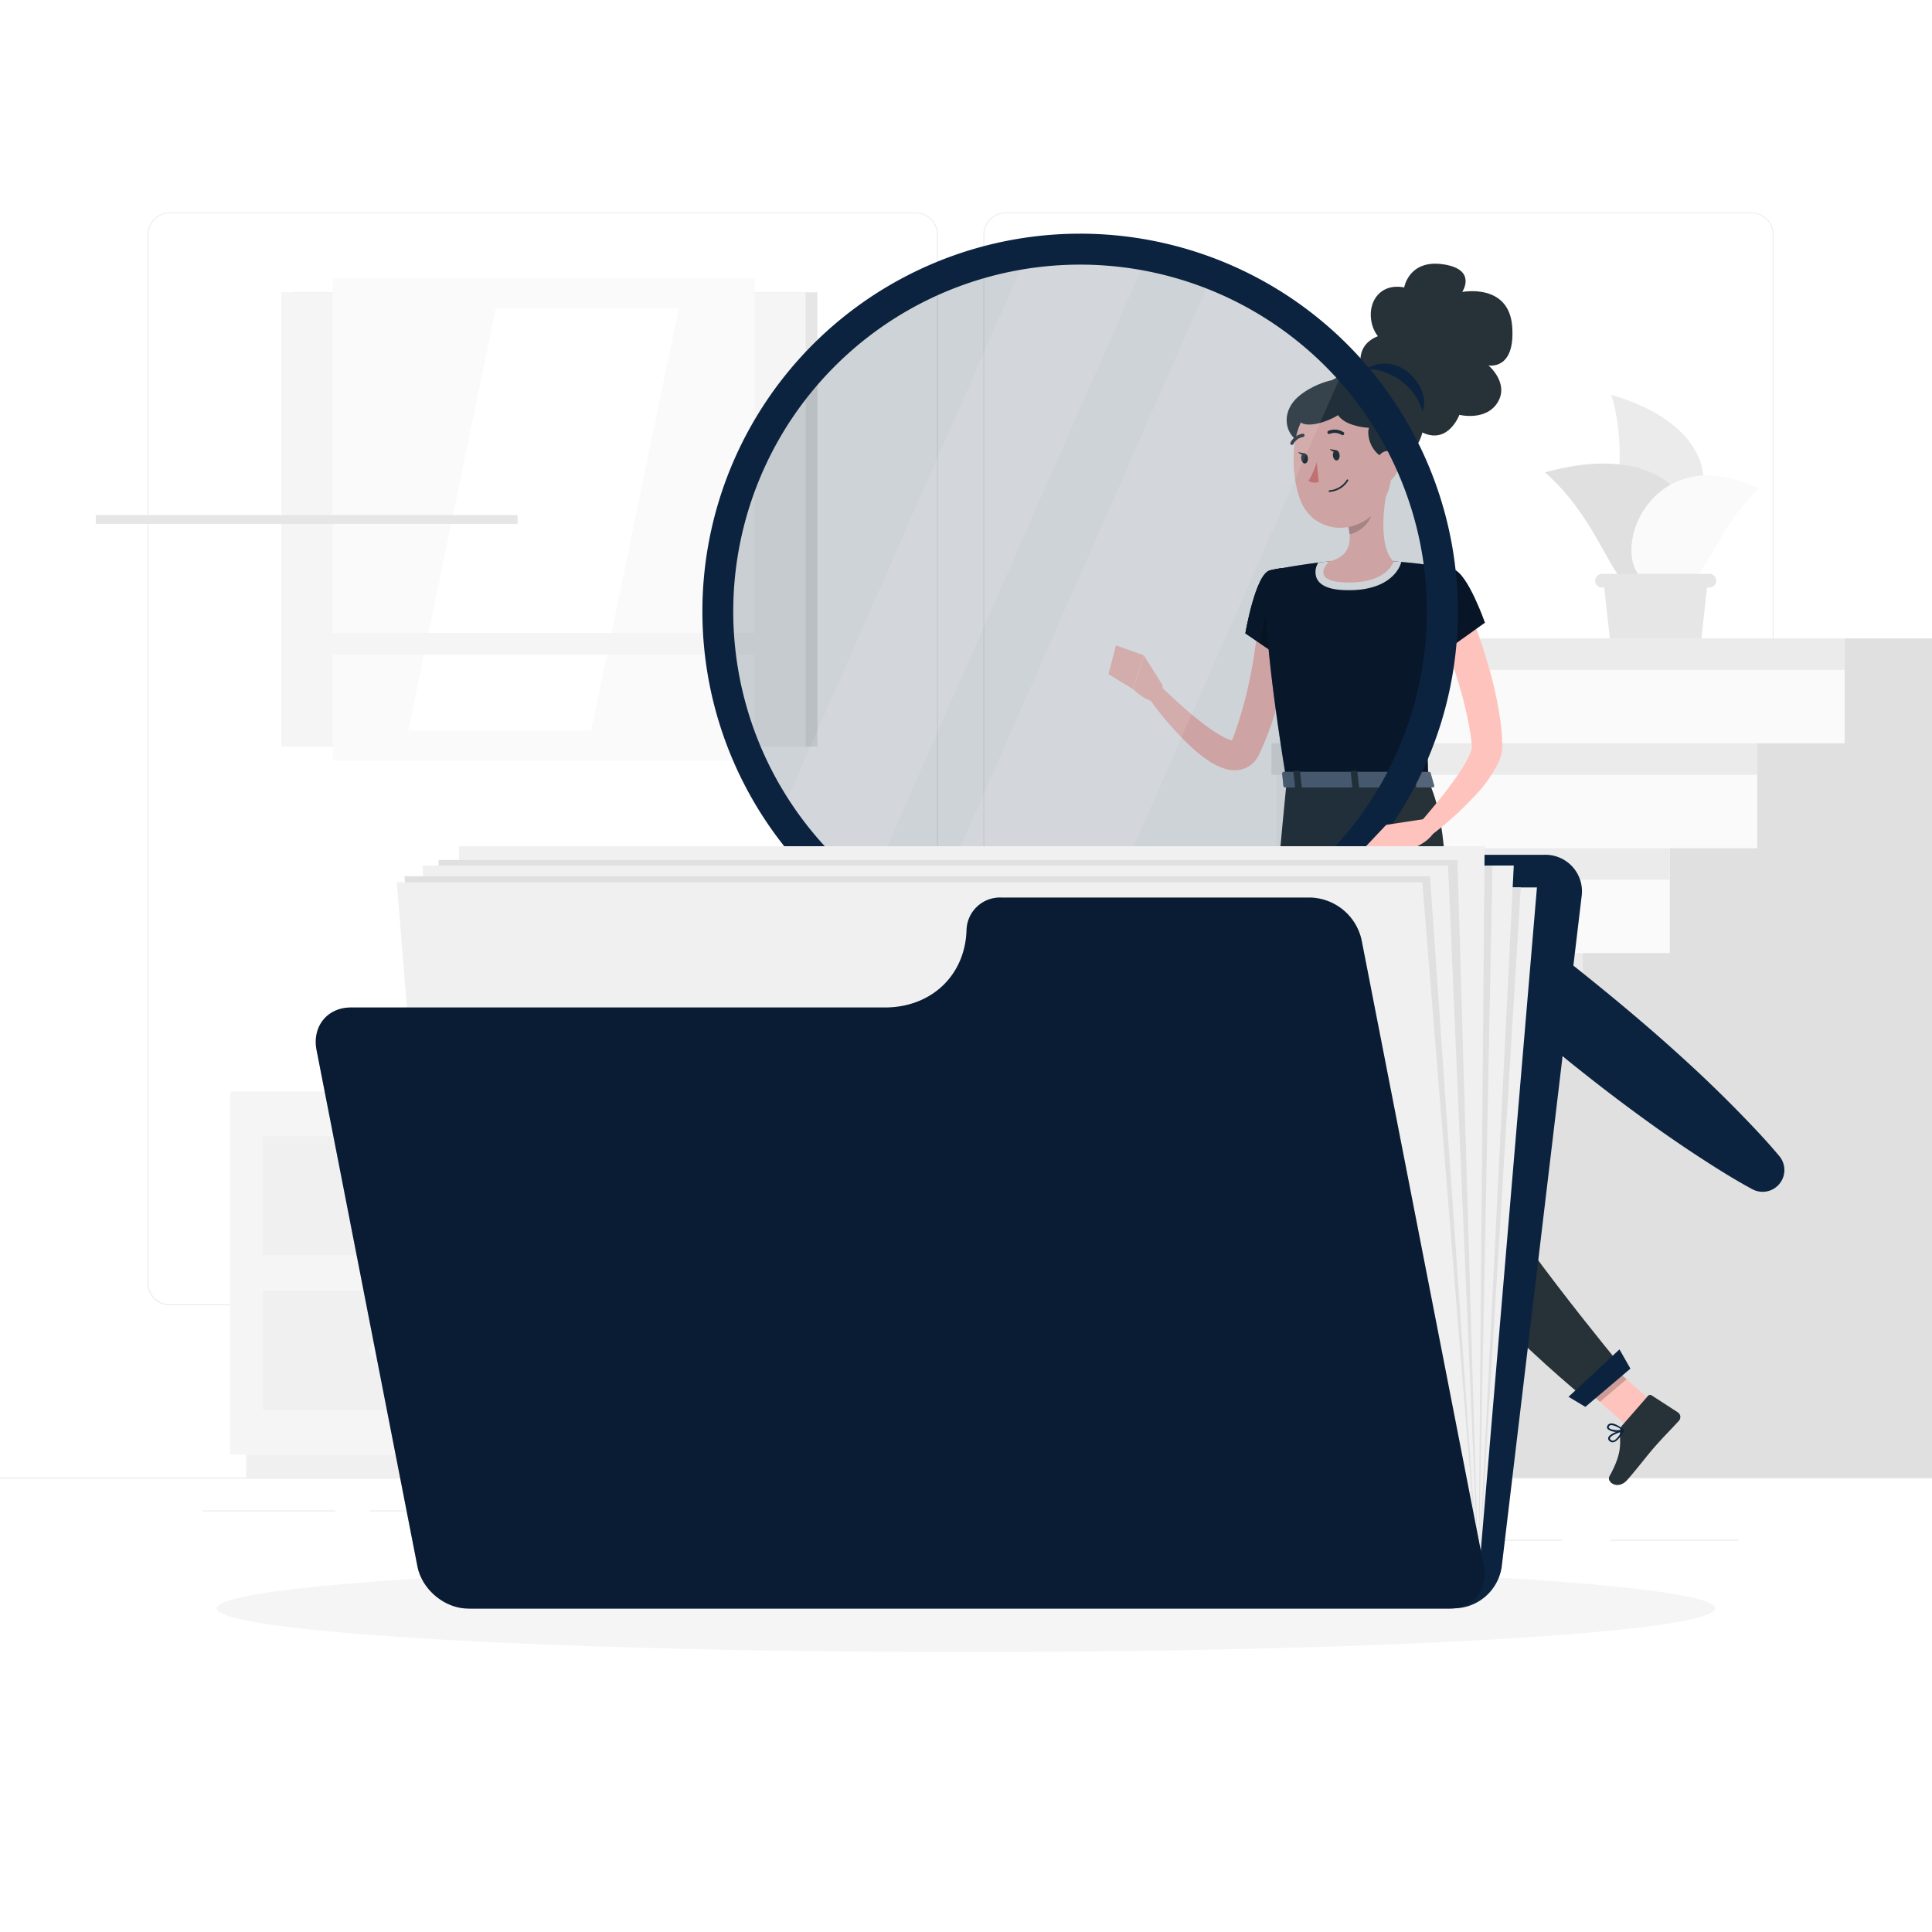 <svg class="animated" id="freepik_stories-file-searching" xmlns="http://www.w3.org/2000/svg" viewBox="0 0 500 500" version="1.1" xmlns:xlink="http://www.w3.org/1999/xlink" xmlns:svgjs="http://svgjs.com/svgjs"><style>svg#freepik_stories-file-searching:not(.animated) .animable {opacity: 0;}svg#freepik_stories-file-searching.animated #freepik--Character--inject-39 {animation: 1.5s Infinite  linear floating;animation-delay: 0s;}svg#freepik_stories-file-searching.animated #freepik--Folder--inject-39 {animation: 1.5s Infinite  linear wind;animation-delay: 0s;}            @keyframes floating {                0% {                    opacity: 1;                    transform: translateY(0px);                }                50% {                    transform: translateY(-10px);                }                100% {                    opacity: 1;                    transform: translateY(0px);                }            }                    @keyframes wind {                0% {                    transform: rotate( 0deg );                }                25% {                    transform: rotate( 1deg );                }                75% {                    transform: rotate( -1deg );                }            }        </style><g id="freepik--background-complete--inject-39" class="animable" style="transform-origin: 250px 226.87px;"><rect y="382.4" width="500" height="0.25" style="fill: rgb(235, 235, 235); transform-origin: 250px 382.525px;" id="elxgllqbjk03" class="animable"></rect><rect x="416.78" y="398.49" width="33.12" height="0.25" style="fill: rgb(235, 235, 235); transform-origin: 433.34px 398.615px;" id="elsofkvxopjvp" class="animable"></rect><rect x="333.38" y="398.49" width="70.81" height="0.25" style="fill: rgb(235, 235, 235); transform-origin: 368.785px 398.615px;" id="el0ylisqjciw4" class="animable"></rect><rect x="275.14" y="389.21" width="19.19" height="0.25" style="fill: rgb(235, 235, 235); transform-origin: 284.735px 389.335px;" id="elsg81cb8z439" class="animable"></rect><rect x="52.46" y="390.89" width="34.29" height="0.25" style="fill: rgb(235, 235, 235); transform-origin: 69.605px 391.015px;" id="elei1itga5z0v" class="animable"></rect><rect x="95.65" y="390.89" width="62.35" height="0.25" style="fill: rgb(235, 235, 235); transform-origin: 126.825px 391.015px;" id="ely5flde5t1x" class="animable"></rect><rect x="188.33" y="395.11" width="36.81" height="0.25" style="fill: rgb(235, 235, 235); transform-origin: 206.735px 395.235px;" id="elce1t5y38b6v" class="animable"></rect><path d="M237,337.8H43.91a5.71,5.71,0,0,1-5.7-5.71V60.66A5.71,5.71,0,0,1,43.91,55H237a5.71,5.71,0,0,1,5.71,5.71V332.09A5.71,5.71,0,0,1,237,337.8ZM43.91,55.2a5.46,5.46,0,0,0-5.45,5.46V332.09a5.46,5.46,0,0,0,5.45,5.46H237a5.47,5.47,0,0,0,5.46-5.46V60.66A5.47,5.47,0,0,0,237,55.2Z" style="fill: rgb(235, 235, 235); transform-origin: 140.46px 196.4px;" id="el7rf4cy171w" class="animable"></path><path d="M453.31,337.8H260.21a5.72,5.72,0,0,1-5.71-5.71V60.66A5.72,5.72,0,0,1,260.21,55h193.1A5.71,5.71,0,0,1,459,60.66V332.09A5.71,5.71,0,0,1,453.31,337.8ZM260.21,55.2a5.47,5.47,0,0,0-5.46,5.46V332.09a5.47,5.47,0,0,0,5.46,5.46h193.1a5.47,5.47,0,0,0,5.46-5.46V60.66a5.47,5.47,0,0,0-5.46-5.46Z" style="fill: rgb(235, 235, 235); transform-origin: 356.75px 196.4px;" id="elyd3z8odkvtm" class="animable"></path><g id="el49oit9lpo44"><rect x="75.83" y="75.65" width="135.7" height="117.57" style="fill: rgb(230, 230, 230); transform-origin: 143.68px 134.435px; transform: rotate(180deg);" class="animable"></rect></g><g id="eld3ti7qz891o"><rect x="72.82" y="75.65" width="135.7" height="117.57" style="fill: rgb(245, 245, 245); transform-origin: 140.67px 134.435px; transform: rotate(180deg);" class="animable"></rect></g><g id="elp9hbswg6cc"><rect x="86.08" y="72" width="109.17" height="124.87" style="fill: rgb(250, 250, 250); transform-origin: 140.665px 134.435px; transform: rotate(90deg);" class="animable"></rect></g><polygon points="153.02 189.02 175.65 79.85 128.31 79.85 105.69 189.02 153.02 189.02" style="fill: rgb(255, 255, 255); transform-origin: 140.67px 134.435px;" id="elzt1w99s5rbi" class="animable"></polygon><g id="elyd9w3rf72h"><rect x="24.79" y="133.3" width="109.17" height="2.28" style="fill: rgb(230, 230, 230); transform-origin: 79.375px 134.44px; transform: rotate(90deg);" class="animable"></rect></g><g id="el9i69mf8h4gk"><rect x="75.06" y="163.8" width="131.22" height="5.64" style="fill: rgb(245, 245, 245); transform-origin: 140.67px 166.62px; transform: rotate(180deg);" class="animable"></rect></g><g id="elkedshypmds"><rect x="205.25" y="282.47" width="21.67" height="93.97" style="fill: rgb(240, 240, 240); transform-origin: 216.085px 329.455px; transform: rotate(180deg);" class="animable"></rect></g><g id="el37uop4th9nl"><rect x="63.72" y="376.44" width="159.03" height="5.95" style="fill: rgb(240, 240, 240); transform-origin: 143.235px 379.415px; transform: rotate(180deg);" class="animable"></rect></g><rect x="59.56" y="282.47" width="145.68" height="93.97" style="fill: rgb(245, 245, 245); transform-origin: 132.4px 329.455px;" id="el22f7w5fxb39" class="animable"></rect><rect x="68.08" y="294.04" width="128.65" height="30.82" style="fill: rgb(240, 240, 240); transform-origin: 132.405px 309.45px;" id="elkd8wpr1abyc" class="animable"></rect><rect x="68.08" y="334.06" width="128.65" height="30.82" style="fill: rgb(240, 240, 240); transform-origin: 132.405px 349.47px;" id="eletswv98hrnp" class="animable"></rect><path d="M97.73,311.56h69.35a2.12,2.12,0,0,0,2.11-2.11h0a2.13,2.13,0,0,0-2.11-2.12H97.73a2.13,2.13,0,0,0-2.11,2.12h0A2.12,2.12,0,0,0,97.73,311.56Z" style="fill: rgb(245, 245, 245); transform-origin: 132.405px 309.445px;" id="el96pi5eyd659" class="animable"></path><path d="M97.73,351.58h69.35a2.12,2.12,0,0,0,2.11-2.11h0a2.12,2.12,0,0,0-2.11-2.12H97.73a2.12,2.12,0,0,0-2.11,2.12h0A2.12,2.12,0,0,0,97.73,351.58Z" style="fill: rgb(245, 245, 245); transform-origin: 132.405px 349.465px;" id="elurh07osys6t" class="animable"></path><path d="M431.62,137.1c12.34-3.4,16.56-25.79-14.62-34.93C423.88,124.69,410.11,143,431.62,137.1Z" style="fill: rgb(235, 235, 235); transform-origin: 428.935px 120.194px;" id="elmtrugded36q" class="animable"></path><path d="M434.35,146.82c9.73-10.51.53-34.29-34.51-24.57C419.66,139.59,417.4,165.15,434.35,146.82Z" style="fill: rgb(224, 224, 224); transform-origin: 418.916px 136.56px;" id="elowzupzr360a" class="animable"></path><path d="M424.75,149.52c-8.14-8.06,3.52-36.11,30.4-23.11C439.92,141,439,163.57,424.75,149.52Z" style="fill: rgb(250, 250, 250); transform-origin: 438.674px 138.487px;" id="elzmj43iyeakf" class="animable"></path><polygon points="416.63 165.22 440.32 165.22 442.11 149.19 414.85 149.19 416.63 165.22" style="fill: rgb(230, 230, 230); transform-origin: 428.48px 157.205px;" id="el9d8pyutbbnt" class="animable"></polygon><path d="M414.58,152.06h27.8a1.77,1.77,0,0,0,1.77-1.77h0a1.77,1.77,0,0,0-1.77-1.77h-27.8a1.77,1.77,0,0,0-1.77,1.77h0A1.77,1.77,0,0,0,414.58,152.06Z" style="fill: rgb(230, 230, 230); transform-origin: 428.48px 150.29px;" id="elxdltaaoc1h" class="animable"></path><polygon points="217.31 355.25 217.31 355.25 217.31 355.25 217.31 355.25 217.31 328.1 239.92 328.1 239.92 328.1 239.92 328.1 239.92 328.1 239.92 300.96 262.54 300.96 262.54 300.96 262.54 273.81 285.15 273.81 285.15 246.66 307.77 246.66 307.77 246.66 307.77 246.66 307.77 246.66 307.77 219.52 330.38 219.52 330.38 219.52 330.38 219.52 330.38 219.52 330.38 192.37 353 192.37 353 192.37 353 192.37 353 192.37 353 165.22 375.62 165.22 500 165.22 500 382.4 217.31 382.4 194.69 382.4 194.69 355.25 217.31 355.25" style="fill: rgb(250, 250, 250); transform-origin: 347.345px 273.81px;" id="elglltphtccv7" class="animable"></polygon><polygon points="341.69 355.25 341.69 355.25 341.69 355.25 341.69 355.25 341.69 328.1 364.31 328.1 364.31 328.1 364.31 328.1 364.31 328.1 364.31 300.96 386.92 300.96 386.92 300.96 386.92 273.81 409.54 273.81 409.54 246.66 432.15 246.66 432.15 246.66 432.15 246.66 432.15 246.66 432.15 219.52 454.77 219.52 454.77 219.52 454.77 219.52 454.77 219.52 454.77 192.37 477.38 192.37 477.38 192.37 477.38 192.37 477.38 192.37 477.38 165.22 500 165.22 500 192.37 500 382.4 341.69 382.4 319.08 382.4 319.08 355.25 341.69 355.25" style="fill: rgb(224, 224, 224); transform-origin: 409.54px 273.81px;" id="elihdgexfnlq" class="animable"></polygon><rect x="193.36" y="355.25" width="125.72" height="8.14" style="fill: rgb(235, 235, 235); transform-origin: 256.22px 359.32px;" id="eljw5d3xg6y89" class="animable"></rect><rect x="215.98" y="328.1" width="125.72" height="8.14" style="fill: rgb(235, 235, 235); transform-origin: 278.84px 332.17px;" id="elru8h5la1ojs" class="animable"></rect><rect x="238.59" y="300.96" width="125.72" height="8.14" style="fill: rgb(235, 235, 235); transform-origin: 301.45px 305.03px;" id="el5v0pq9jryi7" class="animable"></rect><rect x="261.21" y="273.81" width="125.72" height="8.14" style="fill: rgb(235, 235, 235); transform-origin: 324.07px 277.88px;" id="elccnvbmr8gz" class="animable"></rect><rect x="283.82" y="246.66" width="125.72" height="8.14" style="fill: rgb(235, 235, 235); transform-origin: 346.68px 250.73px;" id="eloeeq5srpzep" class="animable"></rect><rect x="306.44" y="219.52" width="125.72" height="8.14" style="fill: rgb(235, 235, 235); transform-origin: 369.3px 223.59px;" id="elb8mmecu1kk4" class="animable"></rect><rect x="329.05" y="192.37" width="125.72" height="8.14" style="fill: rgb(235, 235, 235); transform-origin: 391.91px 196.44px;" id="elk5sadxkkith" class="animable"></rect><rect x="351.67" y="165.22" width="125.72" height="8.14" style="fill: rgb(235, 235, 235); transform-origin: 414.53px 169.29px;" id="elu4sc2yc3f69" class="animable"></rect></g><g id="freepik--Shadow--inject-39" class="animable" style="transform-origin: 250px 416.24px;"><ellipse id="freepik--path--inject-39" cx="250" cy="416.24" rx="193.89" ry="11.32" style="fill: rgb(245, 245, 245); transform-origin: 250px 416.24px;" class="animable"></ellipse></g><g id="freepik--Character--inject-39" class="animable" style="transform-origin: 321.788px 237.748px;"><path d="M334.7,158.63c-.18,3-.53,5.75-.92,8.6s-.92,5.64-1.52,8.44a94,94,0,0,1-5.05,16.57l-.91,2-.22.5L326,195l-.16.32a8,8,0,0,1-1.15,1.74,6.91,6.91,0,0,1-1.92,1.51,6.78,6.78,0,0,1-2.28.72,8.72,8.72,0,0,1-3.63-.38,17.67,17.67,0,0,1-4.64-2.4,36.55,36.55,0,0,1-3.55-2.85,82,82,0,0,1-11.3-12.93l3.31-2.81c2,1.85,4,3.72,6,5.49a79.61,79.61,0,0,0,6.22,5,33,33,0,0,0,3.16,2,11,11,0,0,0,2.82,1.21c.34.07.58,0,.47,0a1.1,1.1,0,0,0-.63.29c-.06,0-.06,0,0,0l.32-.83.7-1.82a105.33,105.33,0,0,0,4.05-15.36c.53-2.62.9-5.29,1.3-7.94s.68-5.38.91-7.91Z" style="fill: rgb(255, 195, 189); transform-origin: 316.035px 178.695px;" id="elgpafrcxjeb" class="animable"></path><path d="M328.64,147.62c-3.73.95-6.34,16.29-6.34,16.29l10.27,7s9.85-15.47,7-19.57C336.57,147.05,334.08,146.24,328.64,147.62Z" style="fill: rgb(12, 35, 64); transform-origin: 331.194px 158.957px;" id="el3ng8ov8kmgh" class="animable"></path><path d="M328.64,147.62c-3.73.95-6.34,16.29-6.34,16.29l10.27,7s9.85-15.47,7-19.57C336.57,147.05,334.08,146.24,328.64,147.62Z" style="fill: rgb(12, 35, 64); transform-origin: 331.194px 158.957px;" id="eljxmoyhk6i4p" class="animable"></path><g id="eltmfcoiikpph"><path d="M328.64,147.62c-3.73.95-6.34,16.29-6.34,16.29l10.27,7s9.85-15.47,7-19.57C336.57,147.05,334.08,146.24,328.64,147.62Z" style="opacity: 0.4; transform-origin: 331.194px 158.957px;" class="animable"></path></g><g id="elcpfhfxqcooq"><polygon points="328.97 151.05 326.11 166.5 331.88 170.42 328.97 151.05" style="opacity: 0.3; transform-origin: 328.995px 160.735px;" class="animable"></polygon></g><path d="M300.85,177.29,296,169.57l-2.77,8.77s4,4.2,7.63,3.2Z" style="fill: rgb(255, 195, 189); transform-origin: 297.045px 175.632px;" id="elz6u2npxv83" class="animable"></path><polygon points="288.8 167.02 286.88 174.48 293.19 178.34 295.96 169.57 288.8 167.02" style="fill: rgb(255, 195, 189); transform-origin: 291.42px 172.68px;" id="elpeb9hrkkbe8" class="animable"></polygon><polygon points="348.8 405.75 339.76 405.75 339.15 384.81 348.2 384.81 348.8 405.75" style="fill: rgb(255, 195, 189); transform-origin: 343.975px 395.28px;" id="el1pb38q5tgxg" class="animable"></polygon><polygon points="428.59 363.75 421.7 369.61 405.93 355.53 412.82 349.68 428.59 363.75" style="fill: rgb(255, 195, 189); transform-origin: 417.26px 359.645px;" id="el6i1ugv0e2rf" class="animable"></polygon><path d="M419.81,368.91l6.69-7.66a.72.72,0,0,1,.94-.13l6.81,4.41a1.45,1.45,0,0,1,.26,2.15c-2.38,2.63-3.66,3.78-6.6,7.14-1.8,2.07-4.23,5.29-6.73,8.14s-5.46.55-4.67-.87c3.51-6.34,2.67-8.56,2.73-11.68A2.36,2.36,0,0,1,419.81,368.91Z" style="fill: rgb(38, 50, 56); transform-origin: 425.626px 372.66px;" id="el3kafrrutz0e" class="animable"></path><path d="M339.45,404.71h10.16a.72.72,0,0,1,.72.62l1.16,8A1.45,1.45,0,0,1,350,415c-3.54-.06-5.25-.27-9.72-.27-2.75,0-8.43.29-12.23.29s-4-3.76-2.41-4.09c7.08-1.53,9.87-3.63,12.26-5.64A2.36,2.36,0,0,1,339.45,404.71Z" style="fill: rgb(38, 50, 56); transform-origin: 338.104px 409.865px;" id="ell2icv1yfdhb" class="animable"></path><g id="el22f2ojgwu7hi"><polygon points="339.16 384.82 339.47 395.61 348.51 395.61 348.2 384.82 339.16 384.82" style="opacity: 0.2; transform-origin: 343.835px 390.215px;" class="animable"></polygon></g><g id="elmn3galm5ir"><polygon points="412.83 349.68 405.93 355.53 414.07 362.79 420.96 356.93 412.83 349.68" style="opacity: 0.2; transform-origin: 413.445px 356.235px;" class="animable"></polygon></g><path d="M328.64,147.62s-4.31,1.52,4.32,54.58h36.72c-.61-14.95-.63-24.17,6.51-54.84a109.35,109.35,0,0,0-15.59-2.06,117.35,117.35,0,0,0-16.68,0C336.76,146,328.64,147.62,328.64,147.62Z" style="fill: rgb(12, 35, 64); transform-origin: 351.877px 173.602px;" id="el79epmozmy1e" class="animable"></path><g id="eliyoi3y514fj"><path d="M328.64,147.62s-4.31,1.52,4.32,54.58h36.72c-.61-14.95-.63-24.17,6.51-54.84a109.35,109.35,0,0,0-15.59-2.06,117.35,117.35,0,0,0-16.68,0C336.76,146,328.64,147.62,328.64,147.62Z" style="opacity: 0.4; transform-origin: 351.877px 173.602px;" class="animable"></path></g><path d="M360.6,145.3a117.35,117.35,0,0,0-16.68,0c-.9.08-1.82.18-2.73.29a4.45,4.45,0,0,0-.5,3.9c1.17,2.91,5.39,3.25,8.47,3.25,11.37,0,13.29-6.64,13.37-6.92l.11-.4C362,145.38,361.28,145.33,360.6,145.3Z" style="fill: rgb(255, 255, 255); transform-origin: 351.545px 148.872px;" id="eljxgrzgc3ia" class="animable"></path><path d="M359,126.53c-1.06,5.36-2.1,15.19,1.65,18.77,0,0-1.47,5.45-11.44,5.45-11,0-5.24-5.44-5.24-5.44,6-1.43,5.83-5.87,4.79-10Z" style="fill: rgb(255, 195, 189); transform-origin: 351.556px 138.64px;" id="eldec3b5ifn0a" class="animable"></path><g id="el1yqndkyqkqo"><path d="M354.77,130.09l-6.06,5.17a17.35,17.35,0,0,1,.52,3c2.28-.33,5.42-2.84,5.67-5.23A7.94,7.94,0,0,0,354.77,130.09Z" style="opacity: 0.2; transform-origin: 351.845px 134.175px;" class="animable"></path></g><path d="M352.71,97.35C351.78,94.2,351,89.24,356.6,87c-2.19-2.68-2.72-7.72,0-10.71s6.8-1.89,6.8-1.89,1.2-7.31,10.09-6,4.93,7.16,4.93,7.16,12.13-2.4,12.94,9-6.15,10-6.15,10,5.41,4.54,2.41,9.53-9.93,3.27-9.93,3.27-3.26,8.82-10.94,3.8S352.71,97.35,352.71,97.35Z" style="fill: rgb(38, 50, 56); transform-origin: 371.74px 90.474px;" id="eled46xao8tz" class="animable"></path><path d="M334.7,104c-3,3.88-1.68,8.27,1,10,6.45,4.12,15.78-13.16,13.35-15.23S337.7,100.11,334.7,104Z" style="fill: rgb(38, 50, 56); transform-origin: 341.214px 106.389px;" id="ellv576gftooh" class="animable"></path><path d="M361.79,94.76c-4.24-1.71-8.54.08-9.88,2.66-3.27,6.29,11.58,17.62,15.88,9.76C370.34,102.51,366.16,96.52,361.79,94.76Z" style="fill: rgb(12, 35, 64); transform-origin: 360.005px 101.973px;" id="el32bd16z7j32" class="animable"></path><path d="M360,114c.31,9,.63,12.76-3.44,17.77-6.11,7.53-17.2,5.95-20.18-2.75-2.68-7.83-2.73-21.18,5.66-25.56A12.24,12.24,0,0,1,360,114Z" style="fill: rgb(255, 195, 189); transform-origin: 347.473px 119.314px;" id="elohlv3gavt5k" class="animable"></path><path d="M358.65,118.71c-4-1.49-5-6.16-4.36-8-2-.08-6.37-.8-8-3.28-3.12,2-9.71,4-10.42.67s9.23-11.89,16.75-12.55c8.94-.78,17.76,8,15.49,16.41S358.65,118.71,358.65,118.71Z" style="fill: rgb(38, 50, 56); transform-origin: 352.153px 107.172px;" id="ele95ngxarjga" class="animable"></path><path d="M333,202.2s-7.13,69.65-6.54,97.23c.62,28.68,11.13,94.09,11.13,94.09h12.22s-1.93-63.74-.85-91.9c1.18-30.71,10.93-99.42,10.93-99.42Z" style="fill: rgb(38, 50, 56); transform-origin: 343.158px 297.86px;" id="ely7eofe6y32n" class="animable"></path><polygon points="350.83 393.96 336.49 393.96 335.43 389.39 351.5 388.83 350.83 393.96" style="fill: rgb(12, 35, 64); transform-origin: 343.465px 391.395px;" id="elg1hxiuvsceg" class="animable"></polygon><g id="el8fcydit8vrh"><path d="M348.8,219.53c-9,18.14-1.81,51.24,1.38,63.56,1.63-18.5,4.39-41.11,6.54-57.71C355.36,216,353,211.16,348.8,219.53Z" style="opacity: 0.2; transform-origin: 350.576px 249.156px;" class="animable"></path></g><path d="M342.66,202.2s8.32,72.41,14.6,95.66c7.46,27.6,53.79,64.75,53.79,64.75l9.4-8s-33.58-40.36-39.29-54.9c-12.17-31-1.75-77.28-11.48-97.53Z" style="fill: rgb(38, 50, 56); transform-origin: 381.555px 282.395px;" id="el12ba2c69dr6" class="animable"></path><polygon points="421.95 354.2 410.29 364.1 405.93 361.49 419.12 349.22 421.95 354.2" style="fill: rgb(12, 35, 64); transform-origin: 413.94px 356.66px;" id="elke9lmtnof6" class="animable"></polygon><path d="M346.69,117.76c.07.73-.26,1.35-.73,1.4s-.92-.51-1-1.23.26-1.36.74-1.4S346.62,117,346.69,117.76Z" style="fill: rgb(38, 50, 56); transform-origin: 345.824px 117.845px;" id="el4zyosryj7wj" class="animable"></path><path d="M338.49,118.55c.07.72-.26,1.35-.74,1.4s-.91-.51-1-1.24.26-1.35.73-1.39S338.42,117.82,338.49,118.55Z" style="fill: rgb(38, 50, 56); transform-origin: 337.618px 118.636px;" id="elvhozmzgjx6" class="animable"></path><path d="M337.71,117.34l-1.79-.34S337,118.28,337.71,117.34Z" style="fill: rgb(38, 50, 56); transform-origin: 336.815px 117.342px;" id="elp0kngdalupk" class="animable"></path><path d="M340.77,119.59a19.51,19.51,0,0,1-2.14,4.88,3.17,3.17,0,0,0,2.64.24Z" style="fill: rgb(237, 132, 126); transform-origin: 339.95px 122.241px;" id="eljklq48xtvbp" class="animable"></path><path d="M345.3,127.1a7.05,7.05,0,0,1-1.21.22.21.21,0,0,1-.23-.19.22.22,0,0,1,.19-.24,5.8,5.8,0,0,0,4.48-2.69.2.2,0,0,1,.29-.09.22.22,0,0,1,.09.29A6,6,0,0,1,345.3,127.1Z" style="fill: rgb(38, 50, 56); transform-origin: 346.396px 125.7px;" id="el8q7vpfma0jv" class="animable"></path><path d="M362.1,120.21a6.56,6.56,0,0,1-2.48,4.35c-1.83,1.4-3.59,0-3.8-2.19-.18-2,.54-5,2.72-5.58A3,3,0,0,1,362.1,120.21Z" style="fill: rgb(255, 195, 189); transform-origin: 358.966px 120.926px;" id="elhb8jyqvqspg" class="animable"></path><path d="M347.57,112.62a.43.43,0,0,1-.33-.05,3.41,3.41,0,0,0-3.08-.3.45.45,0,0,1-.58-.2.43.43,0,0,1,.2-.57,4.25,4.25,0,0,1,3.9.34.42.42,0,0,1,.14.58A.44.44,0,0,1,347.57,112.62Z" style="fill: rgb(38, 50, 56); transform-origin: 345.711px 111.906px;" id="elhpk1dn9mz4s" class="animable"></path><path d="M334.47,115.11a.45.45,0,0,1-.32,0,.44.44,0,0,1-.17-.58,4.23,4.23,0,0,1,3.17-2.29.42.42,0,0,1,.46.39.43.43,0,0,1-.39.46,3.42,3.42,0,0,0-2.49,1.84A.39.39,0,0,1,334.47,115.11Z" style="fill: rgb(38, 50, 56); transform-origin: 335.772px 113.689px;" id="elvrfortztchf" class="animable"></path><path d="M379.94,157.11a145,145,0,0,1,5.27,15.27,95.9,95.9,0,0,1,3.32,16c.17,1.38.22,2.83.28,4.26v.81c0,.29-.05.59-.09.85a12.51,12.51,0,0,1-.34,1.48,14.56,14.56,0,0,1-1,2.41,35.19,35.19,0,0,1-5.06,7.09,86.89,86.89,0,0,1-12,10.93L367.43,213c3.33-3.89,6.69-7.88,9.54-12a32.61,32.61,0,0,0,3.5-6,9.35,9.35,0,0,0,.4-1.26,3.09,3.09,0,0,0,.05-.44.54.54,0,0,0,0-.13s0,0,0,0l0-.14c-.13-1.18-.22-2.36-.44-3.57a109.24,109.24,0,0,0-3.59-14.59c-1.53-4.84-3.24-9.75-5-14.43Z" style="fill: rgb(255, 195, 189); transform-origin: 378.12px 186.66px;" id="elrvbg1r561t" class="animable"></path><path d="M376.19,147.36c3.68,1.12,8.1,13.79,8.1,13.79L370,171.35s-5.21-10.57-3.66-15.33C368,151.07,372,146.08,376.19,147.36Z" style="fill: rgb(12, 35, 64); transform-origin: 375.171px 159.253px;" id="elyln95rit2sr" class="animable"></path><g id="elvwlpwsbs4ek"><path d="M376.19,147.36c3.68,1.12,8.1,13.79,8.1,13.79L370,171.35s-5.21-10.57-3.66-15.33C368,151.07,372,146.08,376.19,147.36Z" style="opacity: 0.4; transform-origin: 375.171px 159.253px;" class="animable"></path></g><path d="M417.34,373.27a1.23,1.23,0,0,1-.95-.49.74.74,0,0,1-.18-.72c.34-1.1,3.48-2,3.84-2.1a.19.19,0,0,1,.22.07.21.21,0,0,1,0,.23c-.56,1.07-1.67,2.87-2.81,3Zm2.32-2.75c-1.24.4-2.86,1.09-3,1.67a.31.31,0,0,0,.09.31.8.8,0,0,0,.72.34C418.05,372.77,418.86,371.91,419.66,370.52Z" style="fill: rgb(12, 35, 64); transform-origin: 418.243px 371.609px;" id="elje8gyb4ux6" class="animable"></path><path d="M418.67,370.56a3.7,3.7,0,0,1-2.62-.74.75.75,0,0,1,0-.93,1.1,1.1,0,0,1,.81-.5c1.3-.16,3.27,1.54,3.35,1.61a.2.2,0,0,1,.07.2.2.2,0,0,1-.14.17A5,5,0,0,1,418.67,370.56Zm-1.59-1.75h-.14a.71.71,0,0,0-.51.31c-.15.23-.1.35,0,.43.39.51,2.17.7,3.25.5A5.43,5.43,0,0,0,417.08,368.81Z" style="fill: rgb(12, 35, 64); transform-origin: 418.087px 369.479px;" id="elx72dkfddg58" class="animable"></path><path d="M336.05,406.29a3.38,3.38,0,0,1-2.19-.56,1.21,1.21,0,0,1-.39-1,.7.7,0,0,1,.37-.57c1.11-.61,4.71,1.23,5.12,1.45a.22.22,0,0,1,.11.22.21.21,0,0,1-.17.18A15.68,15.68,0,0,1,336.05,406.29Zm-1.61-1.87a.79.79,0,0,0-.4.08.25.25,0,0,0-.14.23.78.78,0,0,0,.25.68c.55.5,2,.58,4,.25A11.51,11.51,0,0,0,334.44,404.42Z" style="fill: rgb(12, 35, 64); transform-origin: 336.269px 405.17px;" id="eltfegaqm9kh" class="animable"></path><path d="M338.86,406l-.09,0c-1.08-.49-3.21-2.44-3-3.46,0-.24.21-.55.8-.61a1.58,1.58,0,0,1,1.19.37c1.13.95,1.34,3.38,1.35,3.49a.21.21,0,0,1-.09.19A.19.19,0,0,1,338.86,406Zm-2.16-3.67h-.12c-.4,0-.42.2-.43.25-.1.61,1.35,2.15,2.45,2.81a5,5,0,0,0-1.16-2.79A1.14,1.14,0,0,0,336.7,402.3Z" style="fill: rgb(12, 35, 64); transform-origin: 337.433px 403.965px;" id="elekgea5zyy2v" class="animable"></path><path d="M370.23,200l.94,3.29c.13.25-.17.51-.6.51H332.78c-.33,0-.61-.16-.63-.37l-.33-3.28c0-.23.26-.42.63-.42h37.19A.66.66,0,0,1,370.23,200Z" style="fill: rgb(12, 35, 64); transform-origin: 351.51px 201.764px;" id="eltvsfsfac9g" class="animable"></path><g id="el97os0zy21tw"><path d="M370.23,200l.94,3.29c.13.25-.17.51-.6.51H332.78c-.33,0-.61-.16-.63-.37l-.33-3.28c0-.23.26-.42.63-.42h37.19A.66.66,0,0,1,370.23,200Z" style="fill: rgb(255, 255, 255); opacity: 0.3; transform-origin: 351.51px 201.764px;" class="animable"></path></g><path d="M365.24,204.2h1c.19,0,.34-.1.33-.23l-.47-4.27c0-.12-.18-.23-.38-.23h-1c-.2,0-.35.11-.33.23l.46,4.27C364.87,204.1,365,204.2,365.24,204.2Z" style="fill: rgb(38, 50, 56); transform-origin: 365.479px 201.835px;" id="eldibq9mzfrg7" class="animable"></path><path d="M335.58,204.2h1c.2,0,.35-.1.34-.23l-.47-4.27c0-.12-.19-.23-.38-.23h-1c-.2,0-.35.11-.34.23l.47,4.27C335.21,204.1,335.38,204.2,335.58,204.2Z" style="fill: rgb(38, 50, 56); transform-origin: 335.825px 201.835px;" id="el9iseqoqc90n" class="animable"></path><path d="M350.41,204.2h1c.2,0,.35-.1.34-.23l-.47-4.27c0-.12-.18-.23-.38-.23h-1c-.2,0-.35.11-.33.23L350,204C350,204.1,350.21,204.2,350.41,204.2Z" style="fill: rgb(38, 50, 56); transform-origin: 350.659px 201.835px;" id="elsxz3o5dm1tc" class="animable"></path><path d="M345.92,116.55l-1.79-.34S345.15,117.49,345.92,116.55Z" style="fill: rgb(38, 50, 56); transform-origin: 345.025px 116.552px;" id="ely0zt3xjcxre" class="animable"></path><g id="ellelscdgmil"><path d="M312.82,243.89A91.9,91.9,0,1,1,365.2,124.94,91.89,91.89,0,0,1,312.82,243.89Z" style="fill: rgb(12, 35, 64); opacity: 0.2; transform-origin: 279.542px 158.227px;" class="animable"></path></g><g id="elhqwj4ejicaw"><path d="M296.19,67.85l-72.08,163.7c-1.11-.84-2.21-1.71-3.29-2.59a90.81,90.81,0,0,1-18-20.09h0l62.26-141.4A90.94,90.94,0,0,1,296.19,67.85Z" style="fill: rgb(255, 255, 255); opacity: 0.1; transform-origin: 249.505px 148.931px;" class="animable"></path></g><g id="el553l4855ivm"><path d="M347.43,96.25,279.66,250.16a91.78,91.78,0,0,1-40.6-9.42l74-168.07A92,92,0,0,1,347.43,96.25Z" style="fill: rgb(255, 255, 255); opacity: 0.1; transform-origin: 293.245px 161.415px;" class="animable"></path></g><path d="M203.88,96.32a97.76,97.76,0,1,1,13.74,137.57A97.77,97.77,0,0,1,203.88,96.32ZM349,215.08a89.76,89.76,0,1,0-126.32,12.63A89.76,89.76,0,0,0,349,215.08Z" style="fill: rgb(12, 35, 64); transform-origin: 279.536px 158.235px;" id="eltzq4s0ukamp" class="animable"></path><path d="M357.63,214.74c9.63,5.75,18.79,12.07,27.79,18.59s17.77,13.31,26.4,20.28,17.1,14.14,25.27,21.67q6.14,5.64,12,11.58c3.92,4,7.77,8,11.4,12.34a5.63,5.63,0,0,1-7,8.56c-5-2.7-9.68-5.68-14.35-8.73s-9.23-6.23-13.73-9.5c-9-6.52-17.71-13.39-26.24-20.48s-16.93-14.34-25.1-21.88-16.18-15.26-23.72-23.56a5.79,5.79,0,0,1,7.26-8.87Z" style="fill: rgb(12, 35, 64); transform-origin: 405.312px 261.172px;" id="elstow9r9416d" class="animable"></path><path d="M368.39,212l-9.66,1.47,6.91,6.06s5.46-2,6-5.7Z" style="fill: rgb(255, 195, 189); transform-origin: 365.185px 215.765px;" id="el6mbz0q7190x" class="animable"></path><polygon points="353.51 219.02 359.58 223.78 366.99 218.94 358.73 213.49 353.51 219.02" style="fill: rgb(255, 195, 189); transform-origin: 360.25px 218.635px;" id="eldtlcg3b2di" class="animable"></polygon></g><g id="freepik--Folder--inject-39" class="animable animator-active" style="transform-origin: 245.563px 317.645px;"><path d="M307.84,229.55h0a12.7,12.7,0,0,1,11.71-8.33H399.6A9.46,9.46,0,0,1,409.32,232L388.64,405.51a12.58,12.58,0,0,1-12.27,10.73h-254a9.44,9.44,0,0,1-9.71-10.73L130,259.73A12.58,12.58,0,0,1,142.27,249H280.49A29.67,29.67,0,0,0,307.84,229.55Z" style="fill: rgb(12, 35, 64); transform-origin: 260.992px 318.73px;" id="eluehpkefry9" class="animable"></path><polygon points="117.23 408.25 382.64 408.25 397.76 229.67 132.36 229.67 117.23 408.25" style="fill: rgb(240, 240, 240); transform-origin: 257.495px 318.96px;" id="elrhrx2tgdnx" class="animable"></polygon><polygon points="117.23 408.25 382.64 408.25 393.58 229.67 132.36 229.67 117.23 408.25" style="fill: rgb(224, 224, 224); transform-origin: 255.405px 318.96px;" id="elani41g5cvwr" class="animable"></polygon><polygon points="117.23 408.25 382.64 408.25 391.76 224 126.36 224 117.23 408.25" style="fill: rgb(240, 240, 240); transform-origin: 254.495px 316.125px;" id="el5p6z29sb9fn" class="animable"></polygon><polygon points="117.23 408.25 382.64 408.25 386.25 224 126.36 224 117.23 408.25" style="fill: rgb(224, 224, 224); transform-origin: 251.74px 316.125px;" id="el1vlh3di2yo4" class="animable"></polygon><polygon points="117.23 408.25 382.64 408.25 384.22 219 118.82 219 117.23 408.25" style="fill: rgb(240, 240, 240); transform-origin: 250.725px 313.625px;" id="elu8g608lcvaj" class="animable"></polygon><polygon points="117.23 408.25 382.64 408.25 377.19 222.58 113.5 222.58 117.23 408.25" style="fill: rgb(224, 224, 224); transform-origin: 248.07px 315.415px;" id="elouwtsumklxs" class="animable"></polygon><polygon points="117.23 408.25 382.64 408.25 374.76 224 109.36 224 117.23 408.25" style="fill: rgb(240, 240, 240); transform-origin: 246px 316.125px;" id="elw53mvbgz13" class="animable"></polygon><polygon points="117.23 408.25 382.64 408.25 370.09 226.78 104.69 226.78 117.23 408.25" style="fill: rgb(224, 224, 224); transform-origin: 243.665px 317.515px;" id="eljb54vrppk6d" class="animable"></polygon><polygon points="117.23 408.25 382.64 408.25 368.09 228.33 102.69 228.33 117.23 408.25" style="fill: rgb(240, 240, 240); transform-origin: 242.665px 318.29px;" id="elscd4f9qbs0e" class="animable"></polygon><path d="M250.14,240.82h0a8.65,8.65,0,0,1,9.05-8.53h80.05a14,14,0,0,1,13.14,11l31.63,162c1.18,6.07-2.78,11-8.85,11h-254c-6.08,0-12-4.93-13.15-11L81.92,271.74c-1.18-6.07,2.78-11,8.85-11H229C241,260.74,249.73,252.48,250.14,240.82Z" style="fill: rgb(12, 35, 64); transform-origin: 232.965px 324.285px;" id="ellz6uoe9v7z8" class="animable"></path><g id="elimeqiq5lbf"><path d="M250.14,240.82h0a8.65,8.65,0,0,1,9.05-8.53h80.05a14,14,0,0,1,13.14,11l31.63,162c1.18,6.07-2.78,11-8.85,11h-254c-6.08,0-12-4.93-13.15-11L81.92,271.74c-1.18-6.07,2.78-11,8.85-11H229C241,260.74,249.73,252.48,250.14,240.82Z" style="opacity: 0.2; transform-origin: 232.965px 324.285px;" class="animable"></path></g></g><defs>     <filter id="active" height="200%">         <feMorphology in="SourceAlpha" result="DILATED" operator="dilate" radius="2"></feMorphology>                <feFlood flood-color="#32DFEC" flood-opacity="1" result="PINK"></feFlood>        <feComposite in="PINK" in2="DILATED" operator="in" result="OUTLINE"></feComposite>        <feMerge>            <feMergeNode in="OUTLINE"></feMergeNode>            <feMergeNode in="SourceGraphic"></feMergeNode>        </feMerge>    </filter>    <filter id="hover" height="200%">        <feMorphology in="SourceAlpha" result="DILATED" operator="dilate" radius="2"></feMorphology>                <feFlood flood-color="#ff0000" flood-opacity="0.5" result="PINK"></feFlood>        <feComposite in="PINK" in2="DILATED" operator="in" result="OUTLINE"></feComposite>        <feMerge>            <feMergeNode in="OUTLINE"></feMergeNode>            <feMergeNode in="SourceGraphic"></feMergeNode>        </feMerge>            <feColorMatrix type="matrix" values="0   0   0   0   0                0   1   0   0   0                0   0   0   0   0                0   0   0   1   0 "></feColorMatrix>    </filter></defs></svg>